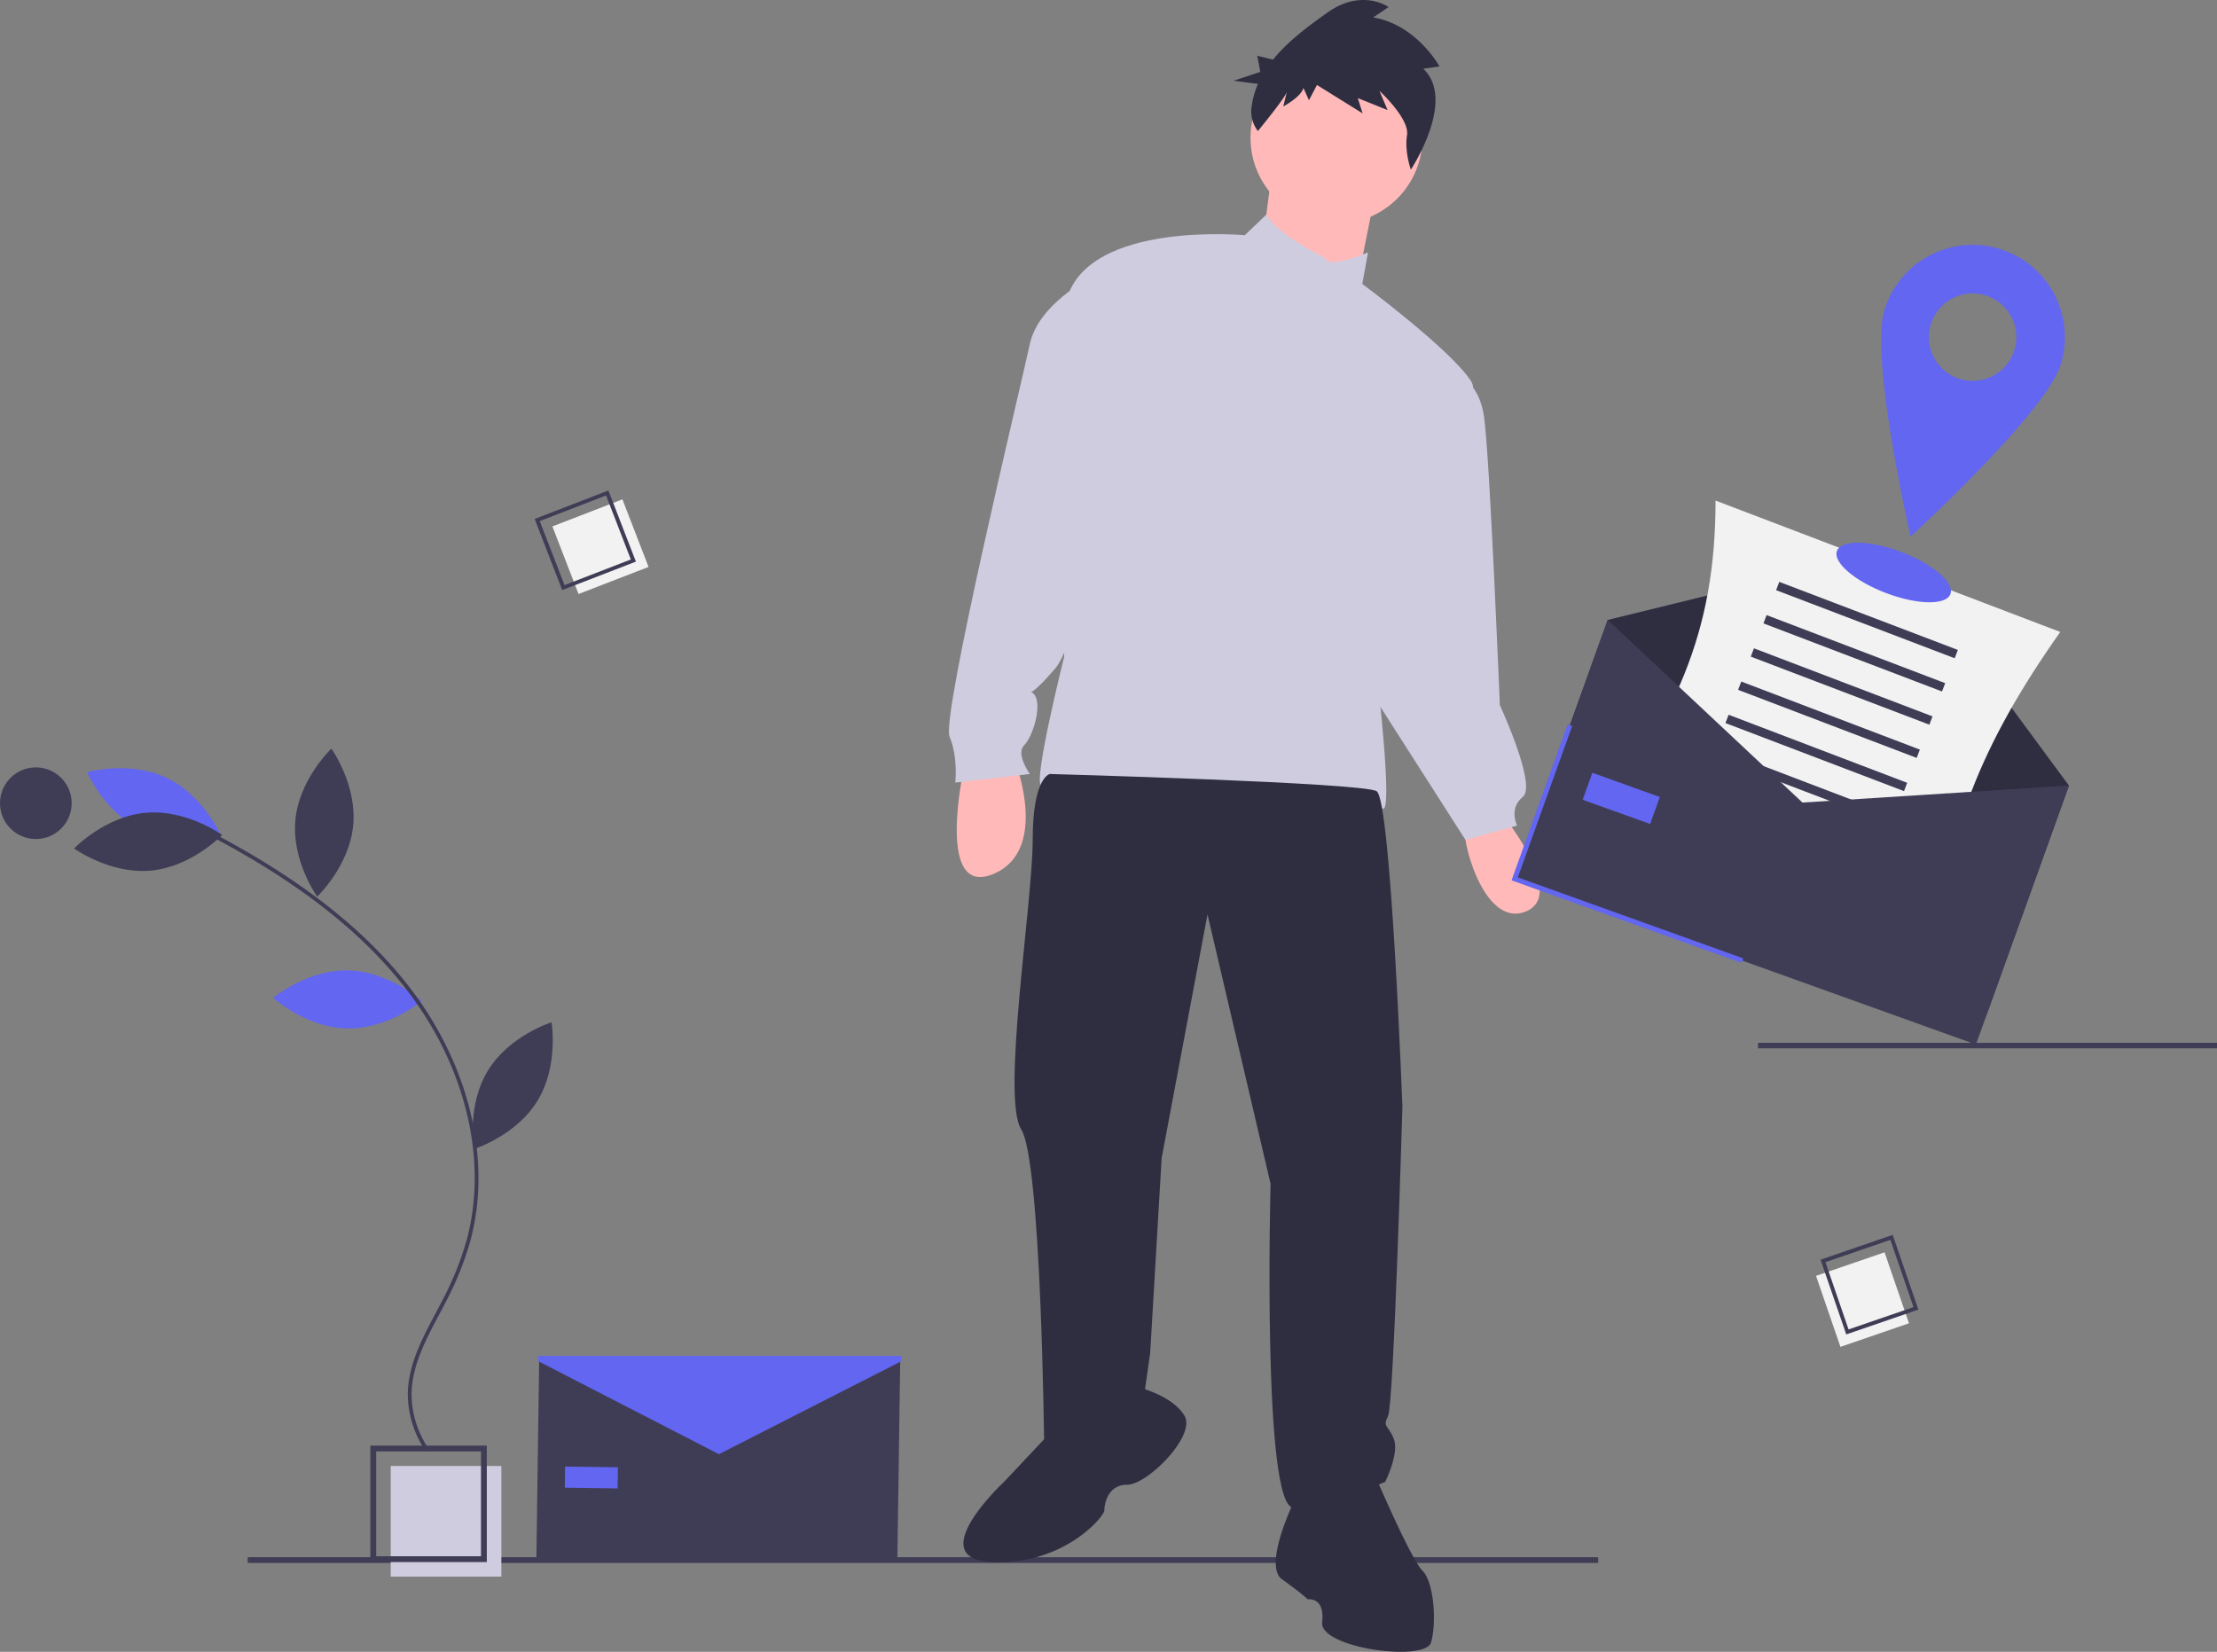 <svg data-name="Layer 1" xmlns="http://www.w3.org/2000/svg" viewBox="0 0 912.921 680.228">
  <rect x="0" y="0" width="912.921" height="680.228" fill="#808080" stroke="none"/>
  <path fill="#3f3d56" d="M102.002 641.27H658.11v2.361H102.002z"/>
  <path d="M396.917 316.375s-11.802 53.11 11.802 43.668 9.442-46.028 9.442-46.028zM617.615 334.078s28.324 34.226 10.621 41.307-27.144-31.865-24.784-35.406 14.163-5.9 14.163-5.9z" fill="#ffb9b9"/>
  <circle cx="550.343" cy="56.731" r="35.406" fill="#ffb9b9"/>
  <path fill="#ffb9b9" d="M523.789 70.304l-4.721 36.586 38.946 14.162 8.262-41.307-42.487-9.441z"/>
  <path d="M545.622 106.3s-20.007-9.877-24.166-17.921l-8.88 8.48s-63.73-5.902-73.172 25.964-1.18 147.525-1.18 147.525-12.982 51.928-9.442 53.109 47.208 22.423 108.579 10.621c0 0 27.144-4.72 31.865-1.18s-2.36-56.65-2.36-56.65 47.208-106.217 38.947-119.2-44.848-40.127-44.848-40.127l2.36-12.982s-16.523 7.082-17.703 2.36z" fill="#cfcce0"/>
  <path d="M448.846 114.561s-21.244 10.622-24.784 27.145-36.587 153.426-33.046 161.687 2.36 18.883 2.36 18.883l30.686-3.54s-5.901-8.262-2.36-11.802 7.08-15.343 4.72-20.064-4.72 3.541 8.261-11.802 42.488-155.786 14.163-160.507zM598.731 154.688s10.032.59 12.392 17.113 6.492 118.61 6.492 118.61 15.342 33.046 9.441 37.766-2.36 11.802-2.36 11.802l-21.244 5.901-46.028-71.992z" fill="#cfcce0"/>
  <path d="M432.323 318.736s-7.081 1.18-7.081 27.144-12.982 106.219-4.721 119.2 9.442 129.823 9.442 129.823 22.423 9.441 41.307-21.244l2.36-16.523 4.72-80.253 18.884-100.317 25.964 110.939s-3.54 133.362 9.442 133.362 37.766-10.622 37.766-10.622 5.901-11.802 3.541-17.703-4.72-4.72-2.36-9.441 5.9-127.462 5.9-127.462-4.72-126.281-10.621-129.822-134.543-7.081-134.543-7.081z" fill="#2f2e41"/>
  <path d="M432.323 590.182l-18.883 20.063s-34.226 31.866-4.721 33.046 46.028-18.883 46.028-21.244 1.18-10.621 9.441-10.621 28.325-20.064 23.604-28.325-18.883-11.802-18.883-11.802zM533.82 616.146s-14.162 28.325-5.9 34.226 10.621 8.262 10.621 8.262 7.081-1.18 5.901 9.441 42.487 16.523 44.848 8.262 1.18-24.785-3.54-29.505-18.884-37.767-18.884-37.767-15.343-17.703-33.046 7.081zM586.076 28.301l6.67-.947S583.46 10.264 565.49 7.16l6.308-4.258S560.836-4.93 546.669 5.14c-7.447 5.293-16.094 11.541-22.454 19.406l-6.506-1.59 1.254 6.642-10.965 3.657 10.017 1.31a34.395 34.395 0 00-2.688 9.853 13.21 13.21 0 002.647 9.543s11.346-13.755 11.94-16.187l-1.486 6.08s7.413-3.987 8.305-7.635l2.273 5.066L542.298 35l18.8 11.683-1.976-6.282 12.257 4.928-3.336-7.903s12.428 11.414 11.346 18.238c-1.083 6.823 1.572 14.188 1.572 14.188s18.903-28.516 5.115-41.55z" fill="#2f2e41"/>
  <path fill="#3f3d56" d="M723.921 429.45h189v2.262h-189z"/>
  <path fill="#cfcce0" d="M160.896 603.708h45.558v45.558h-45.558z"/>
  <path d="M200.46 643.272h-47.956v-47.956h47.956zm-45.558-2.398h43.16v-43.16h-43.16z" fill="#3f3d56"/>
  <path fill="#f2f2f2" d="M227.467 216.786l28.832-11.15 10.764 27.832-28.832 11.15z"/>
  <path d="M261.853 231.273l-30.349 11.738-11.331-29.298 30.349-11.738zm-29.398 9.686l27.314-10.564-10.198-26.368-27.314 10.564z" fill="#3f3d56"/>
  <path fill="#f2f2f2" d="M776.03 515.709l10.05 29.234-28.22 9.702-10.05-29.234z"/>
  <path d="M760.25 549.521l-10.58-30.772 29.707-10.213 10.58 30.772zm-8.565-29.744l9.521 27.695 26.736-9.192-9.521-27.694z" fill="#3f3d56"/>
  <path d="M143.34 399.622c16.904.363 30.35 12.612 30.35 12.612s-13.959 11.662-30.862 11.3-30.35-12.613-30.35-12.613 13.959-11.662 30.863-11.3zM58.358 341.921c15.272 7.255 32.783 2.335 32.783 2.335s-7.248-16.683-22.52-23.938-32.783-2.335-32.783-2.335 7.248 16.683 22.52 23.938z" fill="#6366f1"/>
  <path d="M59.91 334.711c16.838-1.539 31.575 9.123 31.575 9.123s-12.56 13.156-29.398 14.695-31.575-9.123-31.575-9.123 12.56-13.156 29.398-14.695zM121.63 337.626c-1.613 16.83 8.982 31.616 8.982 31.616s13.213-12.502 14.826-29.333-8.981-31.615-8.981-31.615-13.212 12.502-14.826 29.332zM200.926 440.846c-8.831 14.418-5.793 32.352-5.793 32.352s17.357-5.442 26.188-19.86 5.793-32.351 5.793-32.351-17.356 5.441-26.188 19.859z" fill="#3f3d56"/>
  <path d="M175.306 597.604l1.287-.87a40.32 40.32 0 01-7.117-22.36c.036-11.694 5.78-22.51 11.335-32.97a420.957 420.957 0 003.048-5.811 126.848 126.848 0 009.866-24.768c8.616-32.02.133-69.797-22.692-101.055-18.107-24.796-45.1-46.48-82.519-66.288l-.726 1.373c37.206 19.696 64.025 41.23 81.99 65.831 22.55 30.881 30.942 68.166 22.447 99.735a125.341 125.341 0 01-9.749 24.465c-.986 1.927-2.01 3.855-3.037 5.79-5.643 10.626-11.479 21.615-11.516 33.693a41.888 41.888 0 007.383 23.235z" fill="#3f3d56"/>
  <circle cx="14.756" cy="330.767" r="14.756" fill="#3f3d56"/>
  <path fill="#2f2e41" d="M818.044 417.926l-189.935-68.217 33.909-94.413 118.263-29.003 71.673 97.221-33.91 94.412z"/>
  <path d="M795.035 399.204l-141.94-54.106c36.849-49.357 53.326-84.173 53.338-138.959l141.94 54.106c-32.976 46.841-46.766 82.054-53.338 138.96z" fill="#f2f2f2"/>
  <path fill="#3f3d56" d="M732.672 239.619l73.535 28.03-1.304 3.42-73.535-28.03zM727.457 253.3l73.535 28.03-1.304 3.42-73.535-28.03zM722.242 266.98l73.534 28.031-1.303 3.42-73.535-28.03zM717.027 280.66l73.535 28.032-1.304 3.42-73.534-28.031zM711.812 294.342l73.535 28.03-1.304 3.42-73.534-28.03zM706.597 308.023l73.535 28.03-1.304 3.42-73.535-28.03zM701.382 321.704l73.535 28.03-1.304 3.42-73.535-28.03zM696.166 335.384l73.535 28.031-1.304 3.42-73.535-28.03z"/>
  <path fill="#3f3d56" d="M813.656 430.144l-189.935-68.217 38.297-106.631 80.208 75.206 109.728-6.988-38.298 106.63z"/>
  <path fill="#6366f1" d="M717.148 396.545l-94.706-34.015 23.076-64.253 1.883.676-22.4 62.37 92.823 33.339-.676 1.883z"/>
  <path fill="#6366f1" d="M655.715 318.24l27.769 9.973-3.99 11.108-27.768-9.973z"/>
  <path fill="#3f3d56" d="M369.521 642.111l-148.656-.079 1.167-83.456 73.878 33.205 74.778-31.126-1.167 81.456z"/>
  <path fill="#6366f1" d="M232.701 603.94l21.734.303-.121 8.694-21.734-.304zM371.185 560.541l-75.14 38.307-74.404-38.307v-2.21h149.544v2.21z"/>
  <ellipse cx="923.327" cy="345.645" rx="9.03" ry="25" transform="rotate(-69.133 771.814 394.867)" fill="#6366f1"/>
  <path d="M823.565 102.553a38 38 0 00-47.57 25.003c-6.23 20.04 10.752 93.405 10.752 93.405s55.59-50.798 61.821-70.839a38 38 0 00-25.003-47.57zm-16.628 53.474a18 18 0 1122.533-11.843 18 18 0 01-22.533 11.843z" fill="#6366f1"/>
</svg>
